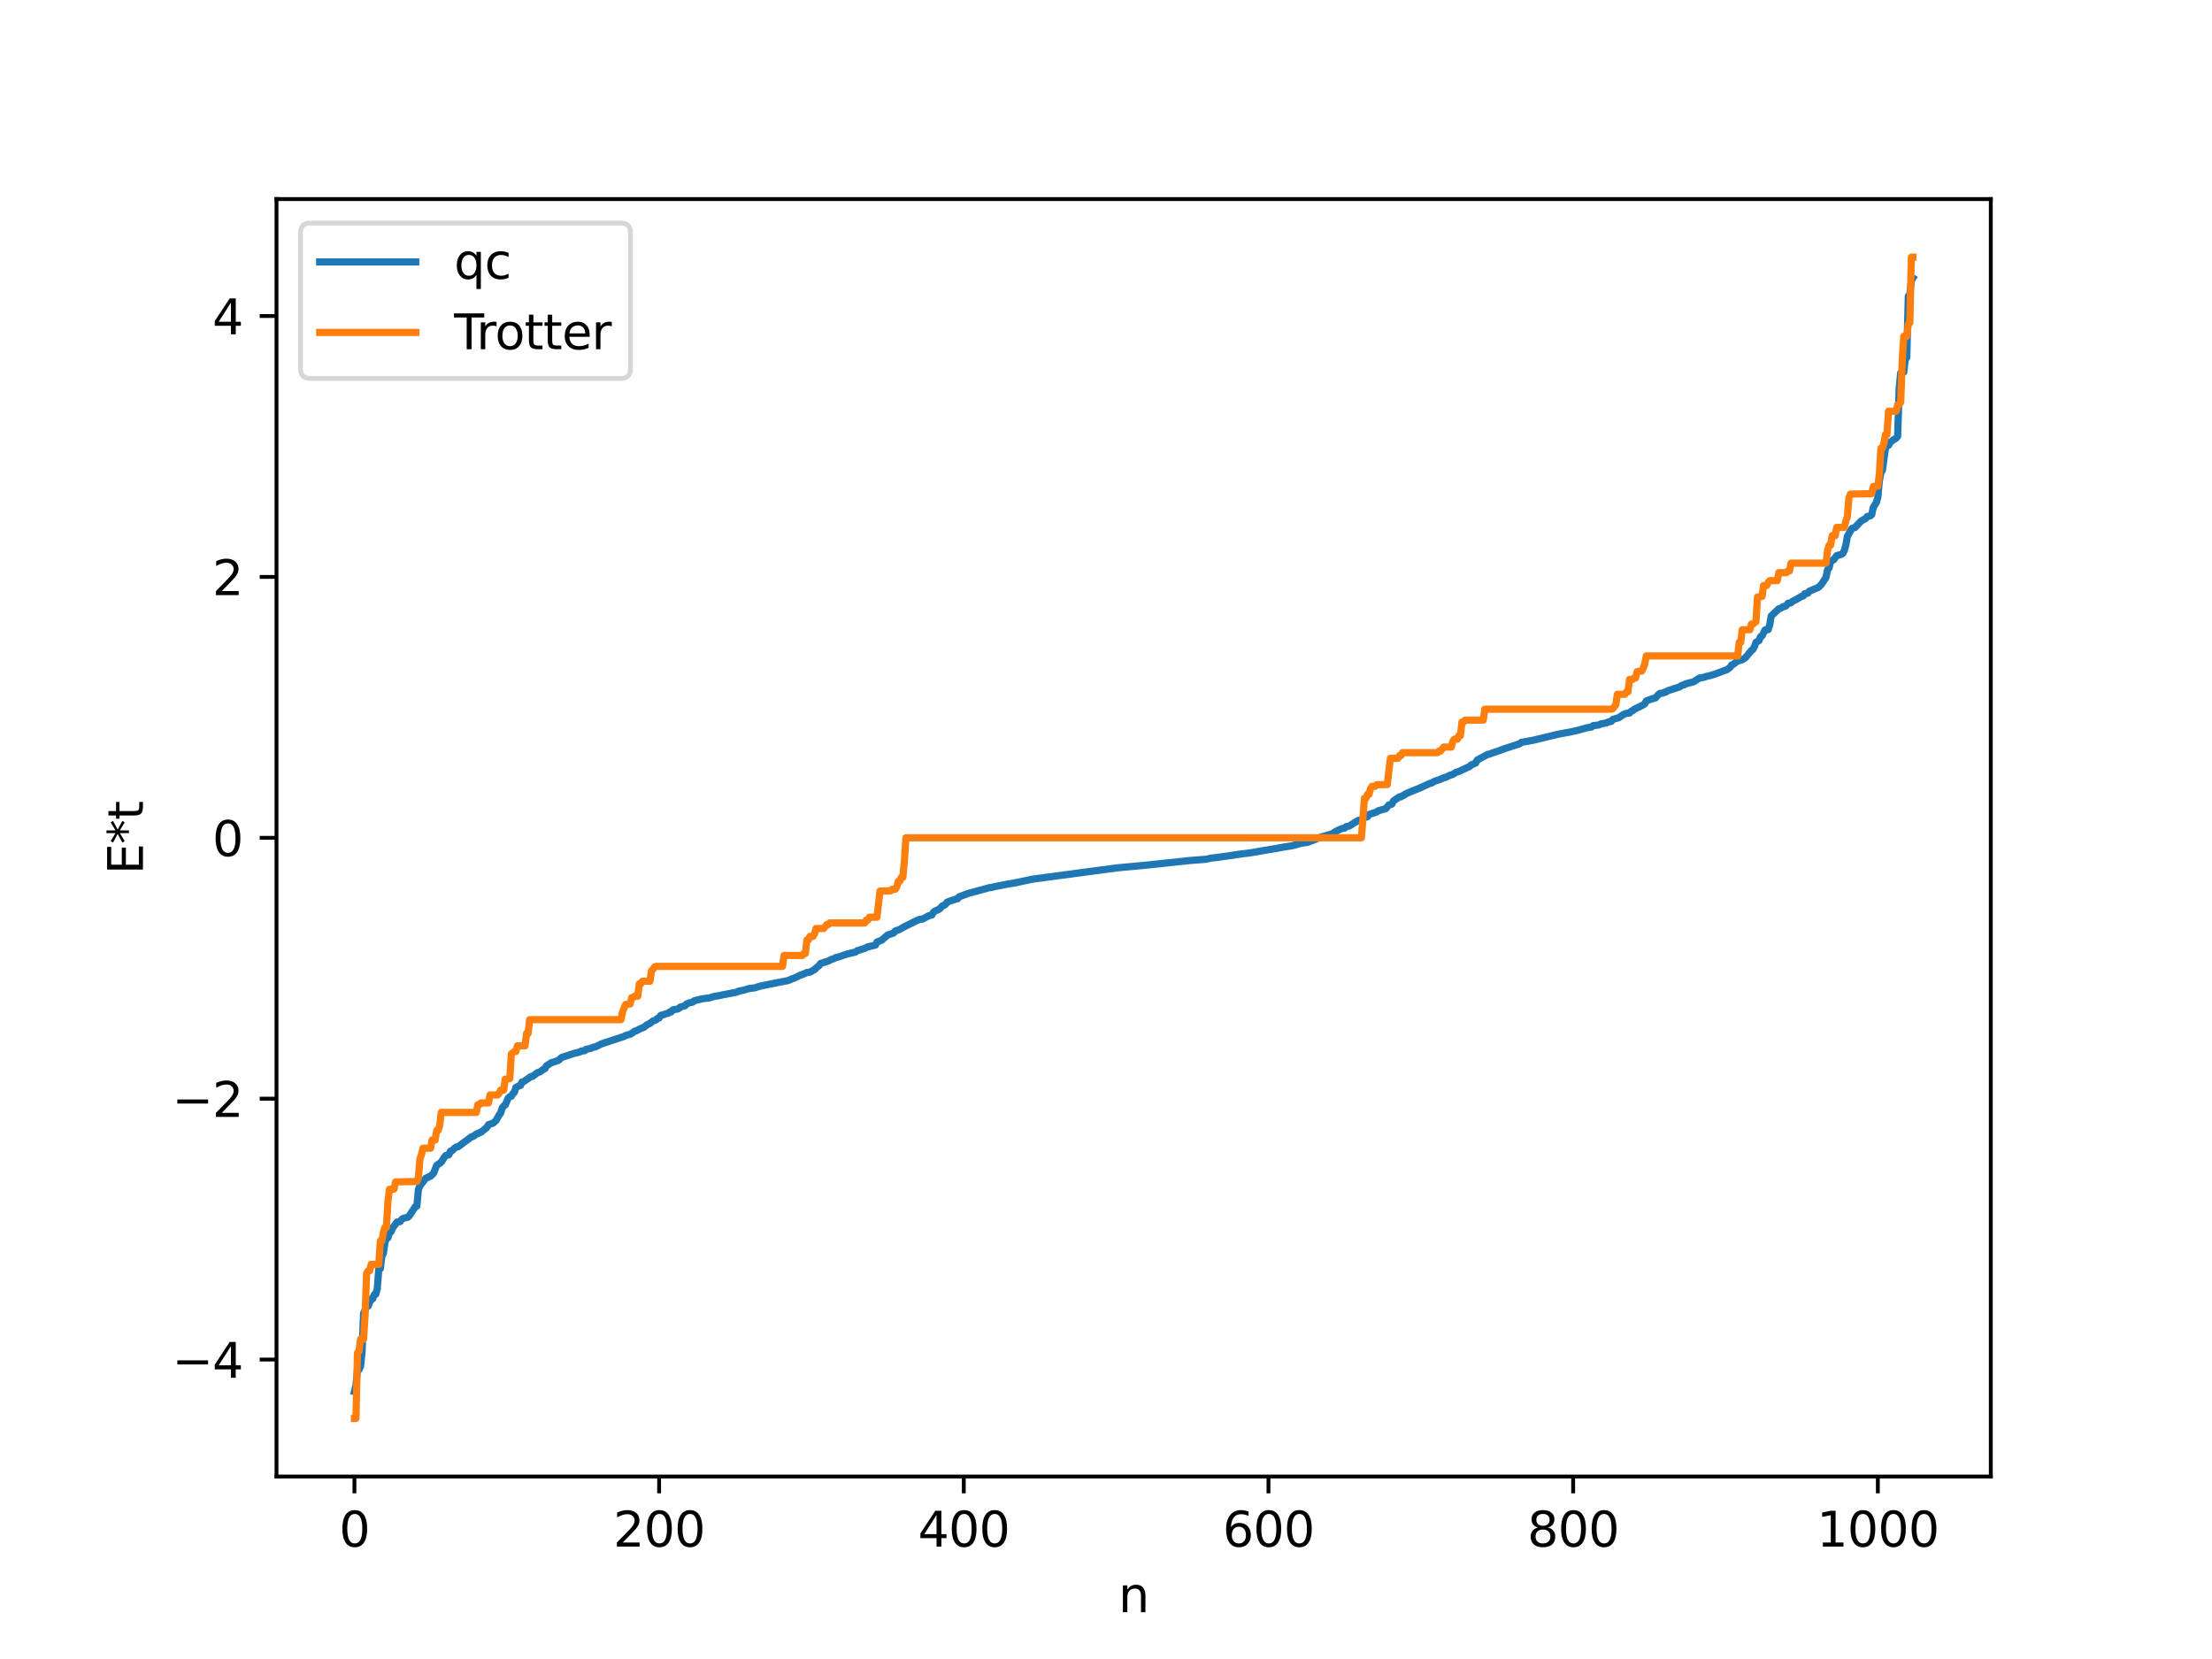 <?xml version="1.0" encoding="utf-8" standalone="no"?>
<!DOCTYPE svg PUBLIC "-//W3C//DTD SVG 1.1//EN"
  "http://www.w3.org/Graphics/SVG/1.1/DTD/svg11.dtd">
<svg xmlns:xlink="http://www.w3.org/1999/xlink" width="460.8pt" height="345.6pt" viewBox="0 0 460.8 345.6" xmlns="http://www.w3.org/2000/svg" version="1.1">
 <defs>
  <style type="text/css">*{stroke-linejoin: round; stroke-linecap: butt}</style>
 </defs>
 <g id="figure_1">
  <g id="patch_1">
   <path d="M 0 345.6 
L 460.8 345.6 
L 460.8 0 
L 0 0 
z
" style="fill: #ffffff"/>
  </g>
  <g id="axes_1">
   <g id="patch_2">
    <path d="M 57.6 307.584 
L 414.72 307.584 
L 414.72 41.472 
L 57.6 41.472 
z
" style="fill: #ffffff"/>
   </g>
   <g id="matplotlib.axis_1">
    <g id="xtick_1">
     <g id="line2d_1">
      <defs>
       <path id="m449ac11dff" d="M 0 0 
L 0 3.5 
" style="stroke: #000000; stroke-width: 0.8"/>
      </defs>
      <g>
       <use xlink:href="#m449ac11dff" x="73.833" y="307.584" style="stroke: #000000; stroke-width: 0.8"/>
      </g>
     </g>
     <g id="text_1">
      <!-- 0 -->
      <g transform="translate(70.651 322.182) scale(0.1 -0.1)">
       <defs>
        <path id="DejaVuSans-30" d="M 2034 4250 
Q 1547 4250 1301 3770 
Q 1056 3291 1056 2328 
Q 1056 1369 1301 889 
Q 1547 409 2034 409 
Q 2525 409 2770 889 
Q 3016 1369 3016 2328 
Q 3016 3291 2770 3770 
Q 2525 4250 2034 4250 
z
M 2034 4750 
Q 2819 4750 3233 4129 
Q 3647 3509 3647 2328 
Q 3647 1150 3233 529 
Q 2819 -91 2034 -91 
Q 1250 -91 836 529 
Q 422 1150 422 2328 
Q 422 3509 836 4129 
Q 1250 4750 2034 4750 
z
" transform="scale(0.016)"/>
       </defs>
       <use xlink:href="#DejaVuSans-30"/>
      </g>
     </g>
    </g>
    <g id="xtick_2">
     <g id="line2d_2">
      <g>
       <use xlink:href="#m449ac11dff" x="137.304" y="307.584" style="stroke: #000000; stroke-width: 0.8"/>
      </g>
     </g>
     <g id="text_2">
      <!-- 200 -->
      <g transform="translate(127.76 322.182) scale(0.1 -0.1)">
       <defs>
        <path id="DejaVuSans-32" d="M 1228 531 
L 3431 531 
L 3431 0 
L 469 0 
L 469 531 
Q 828 903 1448 1529 
Q 2069 2156 2228 2338 
Q 2531 2678 2651 2914 
Q 2772 3150 2772 3378 
Q 2772 3750 2511 3984 
Q 2250 4219 1831 4219 
Q 1534 4219 1204 4116 
Q 875 4013 500 3803 
L 500 4441 
Q 881 4594 1212 4672 
Q 1544 4750 1819 4750 
Q 2544 4750 2975 4387 
Q 3406 4025 3406 3419 
Q 3406 3131 3298 2873 
Q 3191 2616 2906 2266 
Q 2828 2175 2409 1742 
Q 1991 1309 1228 531 
z
" transform="scale(0.016)"/>
       </defs>
       <use xlink:href="#DejaVuSans-32"/>
       <use xlink:href="#DejaVuSans-30" x="63.623"/>
       <use xlink:href="#DejaVuSans-30" x="127.246"/>
      </g>
     </g>
    </g>
    <g id="xtick_3">
     <g id="line2d_3">
      <g>
       <use xlink:href="#m449ac11dff" x="200.775" y="307.584" style="stroke: #000000; stroke-width: 0.8"/>
      </g>
     </g>
     <g id="text_3">
      <!-- 400 -->
      <g transform="translate(191.231 322.182) scale(0.1 -0.1)">
       <defs>
        <path id="DejaVuSans-34" d="M 2419 4116 
L 825 1625 
L 2419 1625 
L 2419 4116 
z
M 2253 4666 
L 3047 4666 
L 3047 1625 
L 3713 1625 
L 3713 1100 
L 3047 1100 
L 3047 0 
L 2419 0 
L 2419 1100 
L 313 1100 
L 313 1709 
L 2253 4666 
z
" transform="scale(0.016)"/>
       </defs>
       <use xlink:href="#DejaVuSans-34"/>
       <use xlink:href="#DejaVuSans-30" x="63.623"/>
       <use xlink:href="#DejaVuSans-30" x="127.246"/>
      </g>
     </g>
    </g>
    <g id="xtick_4">
     <g id="line2d_4">
      <g>
       <use xlink:href="#m449ac11dff" x="264.246" y="307.584" style="stroke: #000000; stroke-width: 0.8"/>
      </g>
     </g>
     <g id="text_4">
      <!-- 600 -->
      <g transform="translate(254.702 322.182) scale(0.1 -0.1)">
       <defs>
        <path id="DejaVuSans-36" d="M 2113 2584 
Q 1688 2584 1439 2293 
Q 1191 2003 1191 1497 
Q 1191 994 1439 701 
Q 1688 409 2113 409 
Q 2538 409 2786 701 
Q 3034 994 3034 1497 
Q 3034 2003 2786 2293 
Q 2538 2584 2113 2584 
z
M 3366 4563 
L 3366 3988 
Q 3128 4100 2886 4159 
Q 2644 4219 2406 4219 
Q 1781 4219 1451 3797 
Q 1122 3375 1075 2522 
Q 1259 2794 1537 2939 
Q 1816 3084 2150 3084 
Q 2853 3084 3261 2657 
Q 3669 2231 3669 1497 
Q 3669 778 3244 343 
Q 2819 -91 2113 -91 
Q 1303 -91 875 529 
Q 447 1150 447 2328 
Q 447 3434 972 4092 
Q 1497 4750 2381 4750 
Q 2619 4750 2861 4703 
Q 3103 4656 3366 4563 
z
" transform="scale(0.016)"/>
       </defs>
       <use xlink:href="#DejaVuSans-36"/>
       <use xlink:href="#DejaVuSans-30" x="63.623"/>
       <use xlink:href="#DejaVuSans-30" x="127.246"/>
      </g>
     </g>
    </g>
    <g id="xtick_5">
     <g id="line2d_5">
      <g>
       <use xlink:href="#m449ac11dff" x="327.717" y="307.584" style="stroke: #000000; stroke-width: 0.8"/>
      </g>
     </g>
     <g id="text_5">
      <!-- 800 -->
      <g transform="translate(318.173 322.182) scale(0.1 -0.1)">
       <defs>
        <path id="DejaVuSans-38" d="M 2034 2216 
Q 1584 2216 1326 1975 
Q 1069 1734 1069 1313 
Q 1069 891 1326 650 
Q 1584 409 2034 409 
Q 2484 409 2743 651 
Q 3003 894 3003 1313 
Q 3003 1734 2745 1975 
Q 2488 2216 2034 2216 
z
M 1403 2484 
Q 997 2584 770 2862 
Q 544 3141 544 3541 
Q 544 4100 942 4425 
Q 1341 4750 2034 4750 
Q 2731 4750 3128 4425 
Q 3525 4100 3525 3541 
Q 3525 3141 3298 2862 
Q 3072 2584 2669 2484 
Q 3125 2378 3379 2068 
Q 3634 1759 3634 1313 
Q 3634 634 3220 271 
Q 2806 -91 2034 -91 
Q 1263 -91 848 271 
Q 434 634 434 1313 
Q 434 1759 690 2068 
Q 947 2378 1403 2484 
z
M 1172 3481 
Q 1172 3119 1398 2916 
Q 1625 2713 2034 2713 
Q 2441 2713 2670 2916 
Q 2900 3119 2900 3481 
Q 2900 3844 2670 4047 
Q 2441 4250 2034 4250 
Q 1625 4250 1398 4047 
Q 1172 3844 1172 3481 
z
" transform="scale(0.016)"/>
       </defs>
       <use xlink:href="#DejaVuSans-38"/>
       <use xlink:href="#DejaVuSans-30" x="63.623"/>
       <use xlink:href="#DejaVuSans-30" x="127.246"/>
      </g>
     </g>
    </g>
    <g id="xtick_6">
     <g id="line2d_6">
      <g>
       <use xlink:href="#m449ac11dff" x="391.188" y="307.584" style="stroke: #000000; stroke-width: 0.8"/>
      </g>
     </g>
     <g id="text_6">
      <!-- 1000 -->
      <g transform="translate(378.463 322.182) scale(0.1 -0.1)">
       <defs>
        <path id="DejaVuSans-31" d="M 794 531 
L 1825 531 
L 1825 4091 
L 703 3866 
L 703 4441 
L 1819 4666 
L 2450 4666 
L 2450 531 
L 3481 531 
L 3481 0 
L 794 0 
L 794 531 
z
" transform="scale(0.016)"/>
       </defs>
       <use xlink:href="#DejaVuSans-31"/>
       <use xlink:href="#DejaVuSans-30" x="63.623"/>
       <use xlink:href="#DejaVuSans-30" x="127.246"/>
       <use xlink:href="#DejaVuSans-30" x="190.869"/>
      </g>
     </g>
    </g>
    <g id="text_7">
     <!-- n -->
     <g transform="translate(232.991 335.861) scale(0.1 -0.1)">
      <defs>
       <path id="DejaVuSans-6e" d="M 3513 2113 
L 3513 0 
L 2938 0 
L 2938 2094 
Q 2938 2591 2744 2837 
Q 2550 3084 2163 3084 
Q 1697 3084 1428 2787 
Q 1159 2491 1159 1978 
L 1159 0 
L 581 0 
L 581 3500 
L 1159 3500 
L 1159 2956 
Q 1366 3272 1645 3428 
Q 1925 3584 2291 3584 
Q 2894 3584 3203 3211 
Q 3513 2838 3513 2113 
z
" transform="scale(0.016)"/>
      </defs>
      <use xlink:href="#DejaVuSans-6e"/>
     </g>
    </g>
   </g>
   <g id="matplotlib.axis_2">
    <g id="ytick_1">
     <g id="line2d_7">
      <defs>
       <path id="m72d0cacceb" d="M 0 0 
L -3.5 0 
" style="stroke: #000000; stroke-width: 0.8"/>
      </defs>
      <g>
       <use xlink:href="#m72d0cacceb" x="57.6" y="283.224" style="stroke: #000000; stroke-width: 0.8"/>
      </g>
     </g>
     <g id="text_8">
      <!-- −4 -->
      <g transform="translate(35.858 287.023) scale(0.1 -0.1)">
       <defs>
        <path id="DejaVuSans-2212" d="M 678 2272 
L 4684 2272 
L 4684 1741 
L 678 1741 
L 678 2272 
z
" transform="scale(0.016)"/>
       </defs>
       <use xlink:href="#DejaVuSans-2212"/>
       <use xlink:href="#DejaVuSans-34" x="83.789"/>
      </g>
     </g>
    </g>
    <g id="ytick_2">
     <g id="line2d_8">
      <g>
       <use xlink:href="#m72d0cacceb" x="57.6" y="228.876" style="stroke: #000000; stroke-width: 0.8"/>
      </g>
     </g>
     <g id="text_9">
      <!-- −2 -->
      <g transform="translate(35.858 232.675) scale(0.1 -0.1)">
       <use xlink:href="#DejaVuSans-2212"/>
       <use xlink:href="#DejaVuSans-32" x="83.789"/>
      </g>
     </g>
    </g>
    <g id="ytick_3">
     <g id="line2d_9">
      <g>
       <use xlink:href="#m72d0cacceb" x="57.6" y="174.528" style="stroke: #000000; stroke-width: 0.8"/>
      </g>
     </g>
     <g id="text_10">
      <!-- 0 -->
      <g transform="translate(44.237 178.327) scale(0.1 -0.1)">
       <use xlink:href="#DejaVuSans-30"/>
      </g>
     </g>
    </g>
    <g id="ytick_4">
     <g id="line2d_10">
      <g>
       <use xlink:href="#m72d0cacceb" x="57.6" y="120.18" style="stroke: #000000; stroke-width: 0.8"/>
      </g>
     </g>
     <g id="text_11">
      <!-- 2 -->
      <g transform="translate(44.237 123.979) scale(0.1 -0.1)">
       <use xlink:href="#DejaVuSans-32"/>
      </g>
     </g>
    </g>
    <g id="ytick_5">
     <g id="line2d_11">
      <g>
       <use xlink:href="#m72d0cacceb" x="57.6" y="65.832" style="stroke: #000000; stroke-width: 0.8"/>
      </g>
     </g>
     <g id="text_12">
      <!-- 4 -->
      <g transform="translate(44.237 69.632) scale(0.1 -0.1)">
       <use xlink:href="#DejaVuSans-34"/>
      </g>
     </g>
    </g>
    <g id="text_13">
     <!-- E*t -->
     <g transform="translate(29.778 182.148) rotate(-90) scale(0.1 -0.1)">
      <defs>
       <path id="DejaVuSans-45" d="M 628 4666 
L 3578 4666 
L 3578 4134 
L 1259 4134 
L 1259 2753 
L 3481 2753 
L 3481 2222 
L 1259 2222 
L 1259 531 
L 3634 531 
L 3634 0 
L 628 0 
L 628 4666 
z
" transform="scale(0.016)"/>
       <path id="DejaVuSans-2a" d="M 3009 3897 
L 1888 3291 
L 3009 2681 
L 2828 2375 
L 1778 3009 
L 1778 1831 
L 1422 1831 
L 1422 3009 
L 372 2375 
L 191 2681 
L 1313 3291 
L 191 3897 
L 372 4206 
L 1422 3572 
L 1422 4750 
L 1778 4750 
L 1778 3572 
L 2828 4206 
L 3009 3897 
z
" transform="scale(0.016)"/>
       <path id="DejaVuSans-74" d="M 1172 4494 
L 1172 3500 
L 2356 3500 
L 2356 3053 
L 1172 3053 
L 1172 1153 
Q 1172 725 1289 603 
Q 1406 481 1766 481 
L 2356 481 
L 2356 0 
L 1766 0 
Q 1100 0 847 248 
Q 594 497 594 1153 
L 594 3053 
L 172 3053 
L 172 3500 
L 594 3500 
L 594 4494 
L 1172 4494 
z
" transform="scale(0.016)"/>
      </defs>
      <use xlink:href="#DejaVuSans-45"/>
      <use xlink:href="#DejaVuSans-2a" x="63.184"/>
      <use xlink:href="#DejaVuSans-74" x="113.184"/>
     </g>
    </g>
   </g>
   <g id="line2d_12">
    <path d="M 73.833 289.9 
L 74.15 288.598 
L 74.467 285.36 
L 74.785 285.332 
L 75.102 284.671 
L 75.42 281.656 
L 75.737 273.612 
L 76.372 272.201 
L 76.689 272.098 
L 77.324 270.6 
L 77.641 270.559 
L 77.958 269.719 
L 78.276 269.623 
L 78.593 268.434 
L 78.91 264.348 
L 79.228 264.296 
L 79.545 261.663 
L 79.862 261.139 
L 80.18 258.842 
L 80.497 257.94 
L 80.815 257.856 
L 81.132 256.756 
L 81.449 256.619 
L 81.767 255.839 
L 82.719 254.566 
L 83.353 254.479 
L 83.671 254.044 
L 83.988 253.802 
L 84.94 253.576 
L 85.258 253.292 
L 86.527 251.367 
L 86.844 251.254 
L 87.162 247.761 
L 87.479 247.021 
L 88.748 245.4 
L 89.066 245.339 
L 89.383 245.092 
L 89.7 245.03 
L 90.335 244.373 
L 90.97 242.77 
L 91.922 242.107 
L 92.557 241.08 
L 92.874 240.711 
L 93.509 240.565 
L 93.826 239.813 
L 94.143 239.727 
L 94.778 239.124 
L 95.096 238.932 
L 95.413 238.903 
L 98.269 236.782 
L 98.586 236.739 
L 99.221 236.237 
L 99.539 236.172 
L 99.856 235.946 
L 100.173 235.865 
L 100.808 235.369 
L 101.443 234.827 
L 101.76 234.279 
L 102.712 233.981 
L 103.347 233.409 
L 103.981 232.253 
L 104.299 231.859 
L 104.616 230.81 
L 104.934 230.394 
L 105.251 230.166 
L 105.886 228.723 
L 106.203 228.444 
L 106.52 228.379 
L 106.838 227.809 
L 107.155 227.549 
L 107.472 226.538 
L 108.107 226.21 
L 108.424 226.13 
L 108.742 225.409 
L 109.059 225.336 
L 110.646 224.246 
L 110.963 224.227 
L 111.915 223.486 
L 112.55 223.255 
L 113.185 222.762 
L 113.502 222.635 
L 113.82 222.06 
L 114.772 221.419 
L 116.358 220.886 
L 116.993 220.292 
L 119.532 219.456 
L 120.801 219.146 
L 121.119 218.936 
L 121.753 218.89 
L 122.071 218.589 
L 123.023 218.41 
L 123.658 218.123 
L 123.975 218.115 
L 125.244 217.477 
L 130.005 215.904 
L 130.322 215.711 
L 131.274 215.447 
L 131.909 215.059 
L 132.226 214.803 
L 132.543 214.746 
L 133.496 214.24 
L 134.13 214.014 
L 134.765 213.489 
L 135.4 213.189 
L 136.034 212.69 
L 136.669 212.461 
L 136.986 212.141 
L 137.304 212.061 
L 137.621 211.545 
L 138.256 211.369 
L 138.891 211.129 
L 139.208 211.078 
L 139.525 210.803 
L 139.843 210.785 
L 140.16 210.387 
L 141.112 210.203 
L 141.429 210.067 
L 141.747 209.773 
L 142.699 209.517 
L 143.016 209.153 
L 143.651 208.899 
L 144.286 208.76 
L 144.603 208.48 
L 145.238 208.331 
L 145.872 208.163 
L 146.507 208.035 
L 147.777 207.884 
L 148.729 207.581 
L 149.681 207.435 
L 150.633 207.231 
L 153.489 206.678 
L 153.806 206.492 
L 155.076 206.23 
L 156.028 205.93 
L 157.297 205.782 
L 157.932 205.549 
L 158.567 205.399 
L 159.201 205.25 
L 162.375 204.619 
L 163.327 204.435 
L 163.962 204.317 
L 164.596 204.112 
L 164.914 203.909 
L 165.231 203.865 
L 166.818 203.101 
L 167.453 202.889 
L 168.087 202.591 
L 168.722 202.525 
L 169.357 202.158 
L 169.674 201.986 
L 170.309 201.388 
L 170.626 201.149 
L 170.943 200.708 
L 172.53 200.214 
L 173.165 199.877 
L 173.8 199.661 
L 174.117 199.467 
L 174.752 199.338 
L 176.339 198.777 
L 178.243 198.315 
L 178.56 198.055 
L 179.195 197.869 
L 179.829 197.67 
L 180.147 197.565 
L 180.781 197.234 
L 181.416 197.104 
L 182.368 196.872 
L 182.686 196.248 
L 183.638 195.876 
L 184.907 194.785 
L 186.177 194.346 
L 186.494 193.948 
L 187.446 193.603 
L 188.398 193.051 
L 190.62 191.945 
L 191.572 191.514 
L 192.206 191.455 
L 193.476 190.764 
L 194.11 190.628 
L 194.428 190.057 
L 194.745 189.804 
L 195.697 189.383 
L 196.332 188.699 
L 196.649 188.604 
L 196.967 188.389 
L 197.284 187.958 
L 197.919 187.689 
L 199.188 187.29 
L 199.505 187.225 
L 199.823 186.804 
L 200.775 186.463 
L 201.727 186.105 
L 206.17 184.898 
L 206.487 184.89 
L 207.122 184.722 
L 209.978 184.152 
L 211.248 183.953 
L 215.056 183.151 
L 232.51 180.814 
L 234.732 180.601 
L 236.636 180.429 
L 238.858 180.222 
L 247.743 179.273 
L 251.234 178.997 
L 252.186 178.784 
L 254.408 178.504 
L 258.851 177.855 
L 260.12 177.716 
L 266.467 176.64 
L 267.102 176.506 
L 269.006 176.214 
L 270.276 175.894 
L 270.91 175.69 
L 272.497 175.445 
L 275.036 174.437 
L 276.305 174.056 
L 277.258 173.757 
L 277.575 173.662 
L 278.21 173.239 
L 278.844 172.919 
L 279.479 172.622 
L 280.114 172.512 
L 280.431 172.195 
L 281.066 172.076 
L 282.97 170.897 
L 283.922 170.7 
L 284.239 170.297 
L 284.874 170.143 
L 285.191 169.679 
L 286.778 169.15 
L 287.096 168.908 
L 288.682 168.456 
L 289.317 167.687 
L 289.952 167.51 
L 290.269 166.862 
L 291.539 165.993 
L 291.856 165.992 
L 292.173 165.748 
L 292.491 165.665 
L 292.808 165.38 
L 295.981 164.067 
L 296.934 163.62 
L 297.886 163.186 
L 298.203 163.129 
L 298.838 162.75 
L 299.79 162.447 
L 300.742 162.026 
L 301.059 161.976 
L 302.011 161.516 
L 302.646 161.321 
L 303.281 160.905 
L 303.915 160.708 
L 306.137 159.674 
L 306.454 159.358 
L 307.406 158.962 
L 307.724 158.337 
L 309.945 157.145 
L 310.262 157.099 
L 310.897 156.854 
L 311.532 156.641 
L 312.167 156.431 
L 313.436 155.958 
L 316.61 154.925 
L 316.927 154.644 
L 319.466 154.187 
L 324.543 152.96 
L 327.082 152.493 
L 328.669 152.143 
L 330.573 151.605 
L 331.525 151.464 
L 331.843 151.176 
L 332.795 151.055 
L 333.112 151.015 
L 333.429 150.825 
L 334.699 150.579 
L 335.016 150.39 
L 335.651 150.285 
L 335.968 149.879 
L 337.238 149.502 
L 338.19 148.839 
L 338.824 148.588 
L 339.459 148.529 
L 339.777 148.189 
L 340.094 148.075 
L 340.411 147.772 
L 342.315 146.841 
L 342.633 146.624 
L 342.95 146.031 
L 343.585 145.773 
L 344.537 145.456 
L 344.854 145.39 
L 345.489 144.686 
L 345.806 144.451 
L 346.441 144.376 
L 346.758 144.184 
L 347.076 144.147 
L 347.393 143.901 
L 349.932 143.085 
L 350.249 142.82 
L 350.884 142.64 
L 351.201 142.441 
L 352.788 142.032 
L 354.058 141.232 
L 355.01 141.086 
L 355.327 140.942 
L 355.962 140.809 
L 356.596 140.636 
L 357.231 140.441 
L 359.77 139.493 
L 360.405 139.027 
L 360.722 138.529 
L 361.039 138.408 
L 361.674 137.919 
L 361.991 137.717 
L 362.943 137.435 
L 363.578 137.043 
L 364.848 135.516 
L 365.165 135.289 
L 365.482 134.686 
L 365.8 133.798 
L 366.434 133.45 
L 366.752 132.649 
L 367.069 132.463 
L 367.704 131.224 
L 368.339 131.166 
L 368.656 130.209 
L 368.973 128.331 
L 370.56 126.821 
L 370.877 126.741 
L 371.512 126.366 
L 371.829 126.326 
L 372.147 126.138 
L 372.464 125.687 
L 373.099 125.571 
L 373.416 125.267 
L 374.051 124.965 
L 375.32 124.224 
L 375.638 124.16 
L 375.955 123.69 
L 376.59 123.576 
L 376.907 123.163 
L 378.811 122.355 
L 379.446 121.719 
L 380.398 120.269 
L 380.715 118.672 
L 381.033 118.31 
L 381.35 116.943 
L 381.985 116.609 
L 382.62 115.751 
L 383.572 115.493 
L 383.889 115.279 
L 384.206 114.681 
L 384.524 113.556 
L 384.841 111.715 
L 385.793 110.074 
L 386.428 109.887 
L 387.697 108.548 
L 388.649 108.016 
L 388.967 107.609 
L 389.601 107.472 
L 389.919 107.198 
L 390.236 105.697 
L 390.871 104.69 
L 391.188 103.614 
L 391.505 100.178 
L 391.823 98.431 
L 392.14 97.99 
L 392.775 93.322 
L 393.092 92.881 
L 393.41 92.766 
L 393.727 92.172 
L 394.362 91.679 
L 394.996 91.274 
L 395.314 90.901 
L 395.631 80.896 
L 395.948 77.678 
L 396.583 77.532 
L 396.9 74.89 
L 397.218 74.48 
L 397.535 61.695 
L 397.853 61.384 
L 398.17 58.439 
L 398.487 57.921 
L 398.487 57.921 
" clip-path="url(#p509b9e4e53)" style="fill: none; stroke: #1f77b4; stroke-width: 1.5; stroke-linecap: square"/>
   </g>
   <g id="line2d_13">
    <path d="M 73.833 295.488 
L 74.15 295.488 
L 74.467 281.829 
L 74.785 281.501 
L 75.102 278.992 
L 75.737 278.992 
L 76.054 273.881 
L 76.372 265.254 
L 76.689 264.724 
L 77.006 264.724 
L 77.324 263.389 
L 78.91 263.389 
L 79.228 258.522 
L 79.545 258.522 
L 79.862 256.76 
L 80.18 255.671 
L 80.497 255.671 
L 80.815 250.289 
L 81.132 247.756 
L 82.084 247.712 
L 82.401 246.213 
L 86.844 246.128 
L 87.162 245.307 
L 87.479 241.407 
L 87.796 240.544 
L 88.114 239.194 
L 89.7 239.194 
L 90.018 237.469 
L 90.653 237.469 
L 90.97 235.465 
L 91.287 235.465 
L 91.605 234.421 
L 91.922 231.736 
L 99.221 231.736 
L 99.539 230.136 
L 99.856 230.136 
L 100.173 229.758 
L 101.76 229.758 
L 102.077 228.099 
L 103.664 228.099 
L 103.981 227.725 
L 104.299 227.079 
L 104.934 227.079 
L 105.251 224.804 
L 105.568 224.804 
L 106.203 224.69 
L 106.52 219.557 
L 107.155 219.05 
L 107.472 219.05 
L 107.79 217.868 
L 109.377 217.868 
L 109.694 215.274 
L 110.011 215.274 
L 110.329 212.409 
L 129.37 212.409 
L 129.687 210.78 
L 130.322 209.249 
L 131.274 209.151 
L 131.591 207.819 
L 131.909 207.819 
L 132.226 207.515 
L 132.861 207.515 
L 133.178 204.951 
L 133.496 204.951 
L 133.813 204.414 
L 135.4 204.414 
L 135.717 202.227 
L 136.034 201.932 
L 136.352 201.438 
L 136.669 201.314 
L 163.01 201.314 
L 163.327 199.044 
L 167.135 199.044 
L 167.453 198.629 
L 167.77 198.629 
L 168.087 195.82 
L 168.405 195.82 
L 168.722 195.071 
L 169.357 195.071 
L 169.674 194.587 
L 169.991 193.428 
L 171.578 193.428 
L 172.213 192.611 
L 172.53 192.611 
L 172.848 192.264 
L 180.147 192.264 
L 180.464 191.668 
L 180.781 191.668 
L 181.099 191.082 
L 182.686 191.082 
L 183.32 185.623 
L 185.542 185.574 
L 185.859 185.257 
L 186.494 185.257 
L 186.811 184.778 
L 187.129 183.577 
L 187.446 183.577 
L 187.763 182.764 
L 188.081 182.764 
L 188.398 179.369 
L 188.715 174.528 
L 283.605 174.528 
L 284.239 166.292 
L 284.557 166.292 
L 284.874 165.479 
L 285.191 165.479 
L 285.509 164.278 
L 285.826 163.799 
L 286.461 163.799 
L 286.778 163.482 
L 289 163.433 
L 289.634 157.974 
L 291.221 157.974 
L 291.539 157.388 
L 291.856 157.388 
L 292.173 156.792 
L 299.472 156.792 
L 299.79 156.445 
L 300.107 156.445 
L 300.742 155.628 
L 302.329 155.628 
L 302.646 154.469 
L 302.963 153.985 
L 303.598 153.985 
L 303.915 153.236 
L 304.233 153.236 
L 304.55 150.427 
L 304.867 150.427 
L 305.185 150.012 
L 308.993 150.012 
L 309.31 147.742 
L 335.651 147.742 
L 335.968 147.618 
L 336.603 146.829 
L 336.92 144.642 
L 338.507 144.642 
L 338.824 144.105 
L 339.142 144.105 
L 339.459 141.541 
L 340.094 141.541 
L 340.411 141.237 
L 340.729 141.237 
L 341.046 139.905 
L 341.681 139.807 
L 341.998 139.807 
L 342.315 139.214 
L 342.633 138.276 
L 342.95 136.647 
L 361.991 136.647 
L 362.309 133.782 
L 362.626 133.782 
L 362.943 131.188 
L 364.53 131.188 
L 364.848 130.006 
L 365.165 130.006 
L 365.8 129.499 
L 366.117 124.366 
L 366.434 124.366 
L 367.069 124.252 
L 367.386 121.977 
L 368.021 121.977 
L 368.339 121.331 
L 368.656 120.957 
L 370.243 120.957 
L 370.56 119.298 
L 372.147 119.298 
L 372.464 118.92 
L 372.781 118.92 
L 373.099 117.32 
L 380.398 117.32 
L 380.715 114.635 
L 381.033 113.591 
L 381.35 113.591 
L 381.667 111.587 
L 382.302 111.587 
L 382.62 109.862 
L 384.206 109.862 
L 384.524 108.512 
L 384.841 107.649 
L 385.158 103.749 
L 385.476 102.928 
L 389.919 102.843 
L 390.236 101.344 
L 391.188 101.3 
L 391.505 98.767 
L 391.823 93.385 
L 392.14 93.385 
L 392.458 92.296 
L 392.775 90.534 
L 393.092 90.534 
L 393.41 85.667 
L 394.996 85.667 
L 395.314 84.332 
L 395.631 84.332 
L 395.948 83.802 
L 396.266 75.175 
L 396.583 70.064 
L 397.218 70.064 
L 397.535 67.555 
L 397.853 67.227 
L 398.17 53.568 
L 398.487 53.568 
L 398.487 53.568 
" clip-path="url(#p509b9e4e53)" style="fill: none; stroke: #ff7f0e; stroke-width: 1.5; stroke-linecap: square"/>
   </g>
   <g id="patch_3">
    <path d="M 57.6 307.584 
L 57.6 41.472 
" style="fill: none; stroke: #000000; stroke-width: 0.8; stroke-linejoin: miter; stroke-linecap: square"/>
   </g>
   <g id="patch_4">
    <path d="M 414.72 307.584 
L 414.72 41.472 
" style="fill: none; stroke: #000000; stroke-width: 0.8; stroke-linejoin: miter; stroke-linecap: square"/>
   </g>
   <g id="patch_5">
    <path d="M 57.6 307.584 
L 414.72 307.584 
" style="fill: none; stroke: #000000; stroke-width: 0.8; stroke-linejoin: miter; stroke-linecap: square"/>
   </g>
   <g id="patch_6">
    <path d="M 57.6 41.472 
L 414.72 41.472 
" style="fill: none; stroke: #000000; stroke-width: 0.8; stroke-linejoin: miter; stroke-linecap: square"/>
   </g>
   <g id="legend_1">
    <g id="patch_7">
     <path d="M 64.6 78.828 
L 129.342 78.828 
Q 131.342 78.828 131.342 76.828 
L 131.342 48.472 
Q 131.342 46.472 129.342 46.472 
L 64.6 46.472 
Q 62.6 46.472 62.6 48.472 
L 62.6 76.828 
Q 62.6 78.828 64.6 78.828 
z
" style="fill: #ffffff; opacity: 0.8; stroke: #cccccc; stroke-linejoin: miter"/>
    </g>
    <g id="line2d_14">
     <path d="M 66.6 54.57 
L 76.6 54.57 
L 86.6 54.57 
" style="fill: none; stroke: #1f77b4; stroke-width: 1.5; stroke-linecap: square"/>
    </g>
    <g id="text_14">
     <!-- qc -->
     <g transform="translate(94.6 58.07) scale(0.1 -0.1)">
      <defs>
       <path id="DejaVuSans-71" d="M 947 1747 
Q 947 1113 1208 752 
Q 1469 391 1925 391 
Q 2381 391 2643 752 
Q 2906 1113 2906 1747 
Q 2906 2381 2643 2742 
Q 2381 3103 1925 3103 
Q 1469 3103 1208 2742 
Q 947 2381 947 1747 
z
M 2906 525 
Q 2725 213 2448 61 
Q 2172 -91 1784 -91 
Q 1150 -91 751 415 
Q 353 922 353 1747 
Q 353 2572 751 3078 
Q 1150 3584 1784 3584 
Q 2172 3584 2448 3432 
Q 2725 3281 2906 2969 
L 2906 3500 
L 3481 3500 
L 3481 -1331 
L 2906 -1331 
L 2906 525 
z
" transform="scale(0.016)"/>
       <path id="DejaVuSans-63" d="M 3122 3366 
L 3122 2828 
Q 2878 2963 2633 3030 
Q 2388 3097 2138 3097 
Q 1578 3097 1268 2742 
Q 959 2388 959 1747 
Q 959 1106 1268 751 
Q 1578 397 2138 397 
Q 2388 397 2633 464 
Q 2878 531 3122 666 
L 3122 134 
Q 2881 22 2623 -34 
Q 2366 -91 2075 -91 
Q 1284 -91 818 406 
Q 353 903 353 1747 
Q 353 2603 823 3093 
Q 1294 3584 2113 3584 
Q 2378 3584 2631 3529 
Q 2884 3475 3122 3366 
z
" transform="scale(0.016)"/>
      </defs>
      <use xlink:href="#DejaVuSans-71"/>
      <use xlink:href="#DejaVuSans-63" x="63.477"/>
     </g>
    </g>
    <g id="line2d_15">
     <path d="M 66.6 69.249 
L 76.6 69.249 
L 86.6 69.249 
" style="fill: none; stroke: #ff7f0e; stroke-width: 1.5; stroke-linecap: square"/>
    </g>
    <g id="text_15">
     <!-- Trotter -->
     <g transform="translate(94.6 72.749) scale(0.1 -0.1)">
      <defs>
       <path id="DejaVuSans-54" d="M -19 4666 
L 3928 4666 
L 3928 4134 
L 2272 4134 
L 2272 0 
L 1638 0 
L 1638 4134 
L -19 4134 
L -19 4666 
z
" transform="scale(0.016)"/>
       <path id="DejaVuSans-72" d="M 2631 2963 
Q 2534 3019 2420 3045 
Q 2306 3072 2169 3072 
Q 1681 3072 1420 2755 
Q 1159 2438 1159 1844 
L 1159 0 
L 581 0 
L 581 3500 
L 1159 3500 
L 1159 2956 
Q 1341 3275 1631 3429 
Q 1922 3584 2338 3584 
Q 2397 3584 2469 3576 
Q 2541 3569 2628 3553 
L 2631 2963 
z
" transform="scale(0.016)"/>
       <path id="DejaVuSans-6f" d="M 1959 3097 
Q 1497 3097 1228 2736 
Q 959 2375 959 1747 
Q 959 1119 1226 758 
Q 1494 397 1959 397 
Q 2419 397 2687 759 
Q 2956 1122 2956 1747 
Q 2956 2369 2687 2733 
Q 2419 3097 1959 3097 
z
M 1959 3584 
Q 2709 3584 3137 3096 
Q 3566 2609 3566 1747 
Q 3566 888 3137 398 
Q 2709 -91 1959 -91 
Q 1206 -91 779 398 
Q 353 888 353 1747 
Q 353 2609 779 3096 
Q 1206 3584 1959 3584 
z
" transform="scale(0.016)"/>
       <path id="DejaVuSans-65" d="M 3597 1894 
L 3597 1613 
L 953 1613 
Q 991 1019 1311 708 
Q 1631 397 2203 397 
Q 2534 397 2845 478 
Q 3156 559 3463 722 
L 3463 178 
Q 3153 47 2828 -22 
Q 2503 -91 2169 -91 
Q 1331 -91 842 396 
Q 353 884 353 1716 
Q 353 2575 817 3079 
Q 1281 3584 2069 3584 
Q 2775 3584 3186 3129 
Q 3597 2675 3597 1894 
z
M 3022 2063 
Q 3016 2534 2758 2815 
Q 2500 3097 2075 3097 
Q 1594 3097 1305 2825 
Q 1016 2553 972 2059 
L 3022 2063 
z
" transform="scale(0.016)"/>
      </defs>
      <use xlink:href="#DejaVuSans-54"/>
      <use xlink:href="#DejaVuSans-72" x="46.334"/>
      <use xlink:href="#DejaVuSans-6f" x="85.197"/>
      <use xlink:href="#DejaVuSans-74" x="146.379"/>
      <use xlink:href="#DejaVuSans-74" x="185.588"/>
      <use xlink:href="#DejaVuSans-65" x="224.797"/>
      <use xlink:href="#DejaVuSans-72" x="286.32"/>
     </g>
    </g>
   </g>
  </g>
 </g>
 <defs>
  <clipPath id="p509b9e4e53">
   <rect x="57.6" y="41.472" width="357.12" height="266.112"/>
  </clipPath>
 </defs>
</svg>
